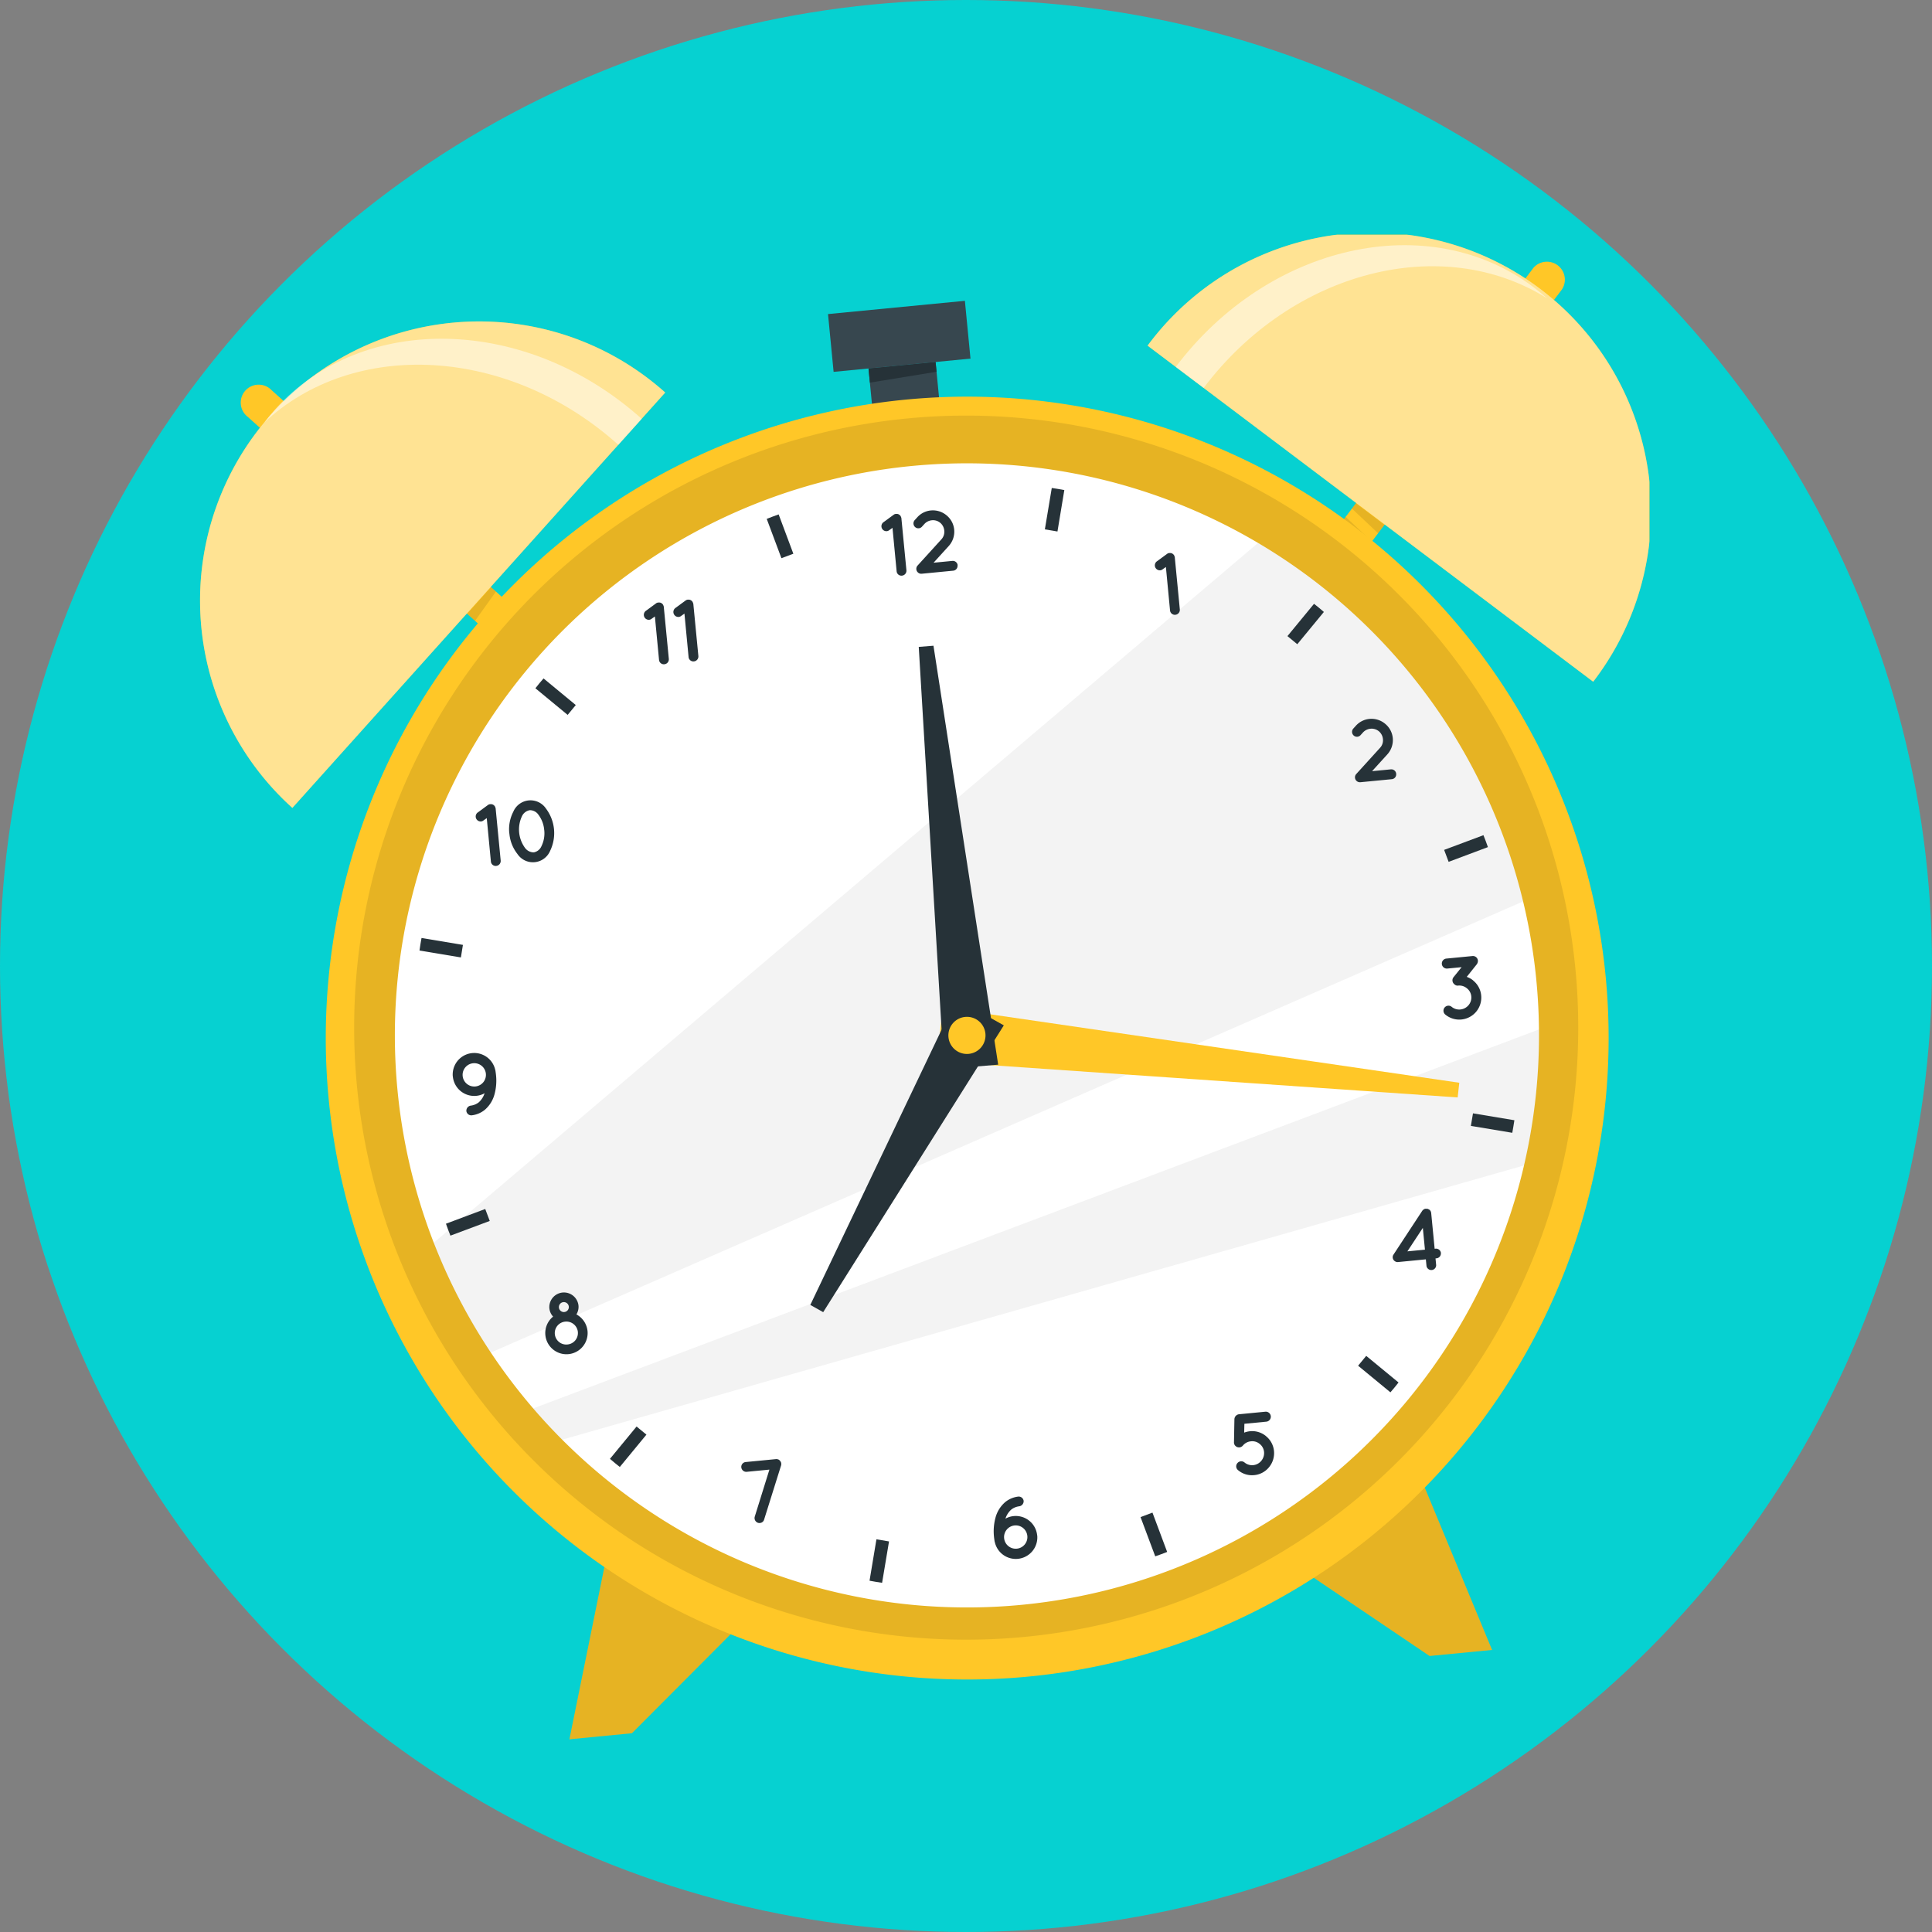 <svg xmlns="http://www.w3.org/2000/svg" xmlns:xlink="http://www.w3.org/1999/xlink" width="140" height="140" viewBox="0 0 140 140">
  <rect x="0" y="0" width="140" height="140" fill="#808080" stroke="none"/>
  <defs>
    <clipPath id="clip-path">
      <rect id="Rectángulo_344370" data-name="Rectángulo 344370" width="105.058" height="109.034" fill="none"/>
    </clipPath>
    <clipPath id="clip-path-3">
      <rect id="Rectángulo_344355" data-name="Rectángulo 344355" width="2.361" height="2.177" fill="none"/>
    </clipPath>
    <clipPath id="clip-path-5">
      <rect id="Rectángulo_344357" data-name="Rectángulo 344357" width="36.372" height="32.404" fill="none"/>
    </clipPath>
    <clipPath id="clip-path-6">
      <rect id="Rectángulo_344358" data-name="Rectángulo 344358" width="26.912" height="10.343" fill="none"/>
    </clipPath>
    <clipPath id="clip-path-7">
      <rect id="Rectángulo_344359" data-name="Rectángulo 344359" width="2.092" height="2.445" fill="none"/>
    </clipPath>
    <clipPath id="clip-path-9">
      <rect id="Rectángulo_344361" data-name="Rectángulo 344361" width="33.734" height="35.275" fill="none"/>
    </clipPath>
    <clipPath id="clip-path-10">
      <rect id="Rectángulo_344362" data-name="Rectángulo 344362" width="27.365" height="7.688" fill="none"/>
    </clipPath>
    <clipPath id="clip-path-11">
      <rect id="Rectángulo_344363" data-name="Rectángulo 344363" width="12.241" height="12.993" fill="none"/>
    </clipPath>
    <clipPath id="clip-path-12">
      <rect id="Rectángulo_344364" data-name="Rectángulo 344364" width="13.583" height="12.685" fill="none"/>
    </clipPath>
    <clipPath id="clip-path-13">
      <rect id="Rectángulo_344367" data-name="Rectángulo 344367" width="88.708" height="88.708" fill="none"/>
    </clipPath>
    <clipPath id="clip-path-14">
      <rect id="Rectángulo_344368" data-name="Rectángulo 344368" width="80.104" height="64.98" fill="none"/>
    </clipPath>
  </defs>
  <g id="Grupo_983939" data-name="Grupo 983939" transform="translate(-730 -558)">
    <circle id="Elipse_5839" data-name="Elipse 5839" cx="70" cy="70" r="70" transform="translate(730 558)" fill="#06d1d1"/>
    <g id="Grupo_983585" data-name="Grupo 983585" transform="translate(744.471 575)">
      <g id="Grupo_983584" data-name="Grupo 983584" clip-path="url(#clip-path)">
        <g id="Grupo_983583" data-name="Grupo 983583">
          <g id="Grupo_983582" data-name="Grupo 983582" clip-path="url(#clip-path)">
            <path id="Trazado_718048" data-name="Trazado 718048" d="M259.4,26.629l-2.07-1.561L271.4,6.407a1.3,1.3,0,0,1,2.07,1.561Z" transform="translate(-174.752 -4.001)" fill="#ffc727"/>
            <g id="Grupo_983548" data-name="Grupo 983548" transform="translate(82.574 20.451)" opacity="0.1">
              <g id="Grupo_983547" data-name="Grupo 983547">
                <g id="Grupo_983546" data-name="Grupo 983546" clip-path="url(#clip-path-3)">
                  <path id="Trazado_718049" data-name="Trazado 718049" d="M257.79,63.733l1.9,1.792-.291.385-2.07-1.561Z" transform="translate(-257.326 -63.733)"/>
                </g>
              </g>
            </g>
            <g id="Grupo_983551" data-name="Grupo 983551" transform="translate(83.492 19.463)" opacity="0.1">
              <g id="Grupo_983550" data-name="Grupo 983550">
                <g id="Grupo_983549" data-name="Grupo 983549" clip-path="url(#clip-path-3)">
                  <path id="Trazado_718050" data-name="Trazado 718050" d="M262.084,62.832l-1.9-1.792.291-.385,2.07,1.561Z" transform="translate(-260.187 -60.654)"/>
                </g>
              </g>
            </g>
            <path id="Trazado_718051" data-name="Trazado 718051" d="M246.339,32.4,214.047,8.046A20.224,20.224,0,1,1,246.339,32.4" transform="translate(-145.361 0.001)" fill="#ffc727"/>
            <g id="Grupo_983554" data-name="Grupo 983554" transform="translate(68.686)" opacity="0.5">
              <g id="Grupo_983553" data-name="Grupo 983553">
                <g id="Grupo_983552" data-name="Grupo 983552" clip-path="url(#clip-path-5)">
                  <path id="Trazado_718052" data-name="Trazado 718052" d="M246.339,32.4,214.047,8.046A20.224,20.224,0,1,1,246.339,32.4" transform="translate(-214.047 0.001)" fill="#fff"/>
                </g>
              </g>
            </g>
            <g id="Grupo_983557" data-name="Grupo 983557" transform="translate(70.729 0.768)" opacity="0.5">
              <g id="Grupo_983556" data-name="Grupo 983556">
                <g id="Grupo_983555" data-name="Grupo 983555" clip-path="url(#clip-path-6)">
                  <path id="Trazado_718053" data-name="Trazado 718053" d="M247.325,6.248c-7.582-4.767-18.466-2.029-24.891,6.489l-2.021-1.525c6.727-8.918,18.338-11.5,25.934-5.77.34.257.665.525.978.806" transform="translate(-220.413 -2.394)" fill="#fff"/>
                </g>
              </g>
            </g>
            <path id="Trazado_718054" data-name="Trazado 718054" d="M27.318,51.972l1.732-1.93L11.656,34.429a1.3,1.3,0,1,0-1.732,1.93Z" transform="translate(-6.447 -23.156)" fill="#ffc727"/>
            <g id="Grupo_983560" data-name="Grupo 983560" transform="translate(20.511 26.372)" opacity="0.1">
              <g id="Grupo_983559" data-name="Grupo 983559">
                <g id="Grupo_983558" data-name="Grupo 983558" clip-path="url(#clip-path-7)">
                  <path id="Trazado_718055" data-name="Trazado 718055" d="M65.437,82.183,63.919,84.3l.359.322,1.732-1.93Z" transform="translate(-63.919 -82.183)"/>
                </g>
              </g>
            </g>
            <g id="Grupo_983563" data-name="Grupo 983563" transform="translate(19.376 25.545)" opacity="0.1">
              <g id="Grupo_983562" data-name="Grupo 983562">
                <g id="Grupo_983561" data-name="Grupo 983561" clip-path="url(#clip-path-7)">
                  <path id="Trazado_718056" data-name="Trazado 718056" d="M60.957,82.052l1.518-2.122-.359-.322-1.732,1.93Z" transform="translate(-60.383 -79.607)"/>
                </g>
              </g>
            </g>
            <path id="Trazado_718057" data-name="Trazado 718057" d="M6.715,54.813l27.019-30.1a20.224,20.224,0,0,0-27.019,30.1" transform="translate(0 -13.269)" fill="#ffc727"/>
            <g id="Grupo_983566" data-name="Grupo 983566" transform="translate(0 6.27)" opacity="0.5">
              <g id="Grupo_983565" data-name="Grupo 983565">
                <g id="Grupo_983564" data-name="Grupo 983564" clip-path="url(#clip-path-9)">
                  <path id="Trazado_718058" data-name="Trazado 718058" d="M6.715,54.813l27.019-30.1a20.224,20.224,0,0,0-27.019,30.1" transform="translate(0 -19.538)" fill="#fff"/>
                </g>
              </g>
            </g>
            <g id="Grupo_983569" data-name="Grupo 983569" transform="translate(4.66 7.544)" opacity="0.5">
              <g id="Grupo_983568" data-name="Grupo 983568">
                <g id="Grupo_983567" data-name="Grupo 983567" clip-path="url(#clip-path-10)">
                  <path id="Trazado_718059" data-name="Trazado 718059" d="M14.523,29.6C21.049,23.471,32.257,24.07,40.2,31.2l1.691-1.884c-8.312-7.461-20.2-7.768-26.56-.687-.285.317-.552.643-.805.978" transform="translate(-14.523 -23.51)" fill="#fff"/>
                </g>
              </g>
            </g>
            <path id="Trazado_718060" data-name="Trazado 718060" d="M86.137,299.294,83.5,312.288l4.528-.439,7.713-7.74Z" transform="translate(-56.708 -203.253)" fill="#ffc727"/>
            <g id="Grupo_983572" data-name="Grupo 983572" transform="translate(26.795 96.041)" opacity="0.1">
              <g id="Grupo_983571" data-name="Grupo 983571">
                <g id="Grupo_983570" data-name="Grupo 983570" clip-path="url(#clip-path-11)">
                  <path id="Trazado_718061" data-name="Trazado 718061" d="M86.137,299.294,83.5,312.288l4.528-.439,7.713-7.74Z" transform="translate(-83.503 -299.294)"/>
                </g>
              </g>
            </g>
            <path id="Trazado_718062" data-name="Trazado 718062" d="M258.017,281.449l5.078,12.246-4.528.438-9.055-6.116Z" transform="translate(-169.446 -191.135)" fill="#ffc727"/>
            <g id="Grupo_983575" data-name="Grupo 983575" transform="translate(80.066 90.315)" opacity="0.1">
              <g id="Grupo_983574" data-name="Grupo 983574">
                <g id="Grupo_983573" data-name="Grupo 983573" clip-path="url(#clip-path-12)">
                  <path id="Trazado_718063" data-name="Trazado 718063" d="M258.017,281.449l5.078,12.246-4.528.438-9.055-6.116Z" transform="translate(-249.512 -281.449)"/>
                </g>
              </g>
            </g>
            <rect id="Rectángulo_344365" data-name="Rectángulo 344365" width="9.965" height="4.207" transform="translate(45.53 5.759) rotate(-5.531)" fill="#37474f"/>
            <rect id="Rectángulo_344366" data-name="Rectángulo 344366" width="4.884" height="3.95" transform="translate(48.465 9.701) rotate(-5.532)" fill="#37474f"/>
            <path id="Trazado_718064" data-name="Trazado 718064" d="M155.961,29.474l-4.83.788-.1-1.026,4.861-.471Z" transform="translate(-102.567 -19.535)" fill="#263238"/>
            <path id="Trazado_718065" data-name="Trazado 718065" d="M104.495,47.2a46.48,46.48,0,1,1-65.427,6.335A46.48,46.48,0,0,1,104.495,47.2" transform="translate(-19.333 -24.857)" fill="#ffc727"/>
            <g id="Grupo_983578" data-name="Grupo 983578" transform="translate(11.189 13.113)" opacity="0.1">
              <g id="Grupo_983577" data-name="Grupo 983577">
                <g id="Grupo_983576" data-name="Grupo 983576" clip-path="url(#clip-path-13)">
                  <path id="Trazado_718066" data-name="Trazado 718066" d="M123.366,80.945a44.351,44.351,0,1,1-48.419-39.87,44.351,44.351,0,0,1,48.419,39.87" transform="translate(-34.867 -40.866)"/>
                </g>
              </g>
            </g>
            <path id="Trazado_718067" data-name="Trazado 718067" d="M126.783,89.106A41.454,41.454,0,1,1,81.527,51.839a41.454,41.454,0,0,1,45.257,37.266" transform="translate(-29.925 -35.072)" fill="#fff"/>
            <g id="Grupo_983581" data-name="Grupo 983581" transform="translate(16.951 22.345)" opacity="0.05">
              <g id="Grupo_983580" data-name="Grupo 983580">
                <g id="Grupo_983579" data-name="Grupo 983579" clip-path="url(#clip-path-14)">
                  <path id="Trazado_718068" data-name="Trazado 718068" d="M131.775,95.608,56.965,128.3a41.131,41.131,0,0,1-4.141-7.952l59.742-50.717a41.416,41.416,0,0,1,19.21,25.975" transform="translate(-52.824 -69.633)"/>
                  <path id="Trazado_718069" data-name="Trazado 718069" d="M148.189,179.493a41.313,41.313,0,0,1-1.072,9.851L77.4,209.22c-.729-.726-1.432-1.484-2.1-2.265Z" transform="translate(-68.088 -144.24)"/>
                </g>
              </g>
            </g>
            <path id="Trazado_718070" data-name="Trazado 718070" d="M248.276,83.964l-1.927,2.34-.714-.588,1.926-2.34c.122.092.242.191.363.29s.238.2.352.3" transform="translate(-166.813 -56.621)" fill="#263238"/>
            <path id="Trazado_718071" data-name="Trazado 718071" d="M191.769,60.373l-.913-.154.5-3c.3.044.61.094.91.152Z" transform="translate(-129.612 -38.859)" fill="#263238"/>
            <path id="Trazado_718072" data-name="Trazado 718072" d="M129.974,66.035l-.864.324-1.065-2.849c.286-.112.574-.223.864-.324Z" transform="translate(-86.956 -42.91)" fill="#263238"/>
            <path id="Trazado_718073" data-name="Trazado 718073" d="M78.726,102.154l-.588.714L75.8,100.939c.092-.122.191-.242.29-.363s.2-.238.3-.351Z" transform="translate(-51.474 -68.064)" fill="#263238"/>
            <path id="Trazado_718074" data-name="Trazado 718074" d="M52.644,160.251l-3-.5c.041-.305.092-.607.147-.909l3,.5Z" transform="translate(-33.717 -107.872)" fill="#263238"/>
            <path id="Trazado_718075" data-name="Trazado 718075" d="M58.787,220.9l-2.849,1.065c-.115-.283-.223-.574-.324-.864l2.846-1.067Z" transform="translate(-37.769 -149.426)" fill="#263238"/>
            <path id="Trazado_718076" data-name="Trazado 718076" d="M95.288,269.748l-1.929,2.342c-.122-.092-.24-.189-.36-.288s-.241-.2-.354-.3l1.929-2.342Z" transform="translate(-62.916 -182.789)" fill="#263238"/>
            <path id="Trazado_718077" data-name="Trazado 718077" d="M152.173,297.783c-.3-.044-.61-.094-.91-.152l.5-3,.912.154Z" transform="translate(-102.724 -200.087)" fill="#263238"/>
            <path id="Trazado_718078" data-name="Trazado 718078" d="M214.39,291.452c-.286.113-.572.22-.864.319l-1.065-2.844.864-.324Z" transform="translate(-144.284 -195.993)" fill="#263238"/>
            <path id="Trazado_718079" data-name="Trazado 718079" d="M264.231,255.5c-.1.12-.2.241-.3.354l-2.342-1.929.588-.714,2.342,1.929c-.092.122-.189.24-.288.36" transform="translate(-177.647 -171.96)" fill="#263238"/>
            <path id="Trazado_718080" data-name="Trazado 718080" d="M290.059,199.851l-3-.5.152-.91,3,.5c-.044.3-.1.607-.152.91" transform="translate(-194.944 -134.764)" fill="#263238"/>
            <path id="Trazado_718081" data-name="Trazado 718081" d="M284.189,136.489l-2.846,1.067-.326-.866,2.849-1.065c.115.283.223.574.324.864" transform="translate(-190.841 -92.104)" fill="#263238"/>
            <path id="Trazado_718082" data-name="Trazado 718082" d="M204.186,181.033l-37.747-2.609.437-3.917,37.429,5.462Z" transform="translate(-113.03 -118.509)" fill="#ffc727"/>
            <path id="Trazado_718083" data-name="Trazado 718083" d="M163.445,92.841l4.689,30.358-3.928.327-1.828-30.6Z" transform="translate(-110.273 -63.049)" fill="#263238"/>
            <path id="Trazado_718084" data-name="Trazado 718084" d="M137.889,194.752l10.583-22.185,3.439,1.926-13.088,20.783Z" transform="translate(-93.642 -117.192)" fill="#263238"/>
            <path id="Trazado_718085" data-name="Trazado 718085" d="M171.75,177.86a1.345,1.345,0,1,1-1.469-1.209,1.345,1.345,0,0,1,1.469,1.209" transform="translate(-114.814 -119.961)" fill="#ffc727"/>
            <path id="Trazado_718086" data-name="Trazado 718086" d="M155.372,63.376l.365,3.772a.358.358,0,0,1-.324.386.348.348,0,0,1-.386-.318l-.3-3.145-.242.172a.323.323,0,0,1-.174.069.36.36,0,0,1-.249-.641l.741-.543c.006-.007.019-.008.024-.015s.018-.015.03-.022.025-.009.038-.01a.037.037,0,0,1,.025-.009.11.11,0,0,1,.044-.011l.02,0h.006l.045,0a.038.038,0,0,0,.026,0,.069.069,0,0,1,.04.009.039.039,0,0,1,.026,0c.02.011.027.017.04.016a.083.083,0,0,0,.027.017c.007.006.021.011.028.017a.1.1,0,0,1,.028.023.084.084,0,0,1,.022.024l.028.023.008.012c0,.006.008.012.008.019s.014.018.016.03.009.025.016.031a.3.3,0,0,0,.01.031.055.055,0,0,0,.017.043l0,.019" transform="translate(-104.525 -42.821)" fill="#263238"/>
            <path id="Trazado_718087" data-name="Trazado 718087" d="M164.36,66.268a.348.348,0,0,1-.317.386l-2.264.219h-.013a.346.346,0,0,1-.273-.09.355.355,0,0,1-.029-.5l1.727-1.9a.807.807,0,0,0,.209-.64.833.833,0,0,0-.265-.536A.815.815,0,0,0,162.5,63a.841.841,0,0,0-.536.265l-.181.2a.35.35,0,0,1-.5.023.356.356,0,0,1-.023-.5l.181-.2a1.515,1.515,0,0,1,.991-.5,1.546,1.546,0,0,1,1.187.4,1.516,1.516,0,0,1,.5.991,1.548,1.548,0,0,1-.395,1.187l-1.1,1.21,1.362-.132a.354.354,0,0,1,.386.324" transform="translate(-109.446 -42.299)" fill="#263238"/>
            <path id="Trazado_718088" data-name="Trazado 718088" d="M217.113,72.211l.365,3.772a.358.358,0,0,1-.324.386.348.348,0,0,1-.386-.318l-.3-3.145-.241.172a.321.321,0,0,1-.174.068.36.36,0,0,1-.249-.641l.741-.543c.006-.007.019-.008.024-.015s.018-.015.03-.022.025-.009.038-.01a.036.036,0,0,1,.025-.009.108.108,0,0,1,.044-.011l.019,0h.006l.045,0a.038.038,0,0,0,.026,0,.068.068,0,0,1,.04.009.038.038,0,0,1,.026,0c.021.011.028.017.041.016a.081.081,0,0,0,.027.017c.007.006.021.011.028.017a.091.091,0,0,1,.028.023.089.089,0,0,1,.022.024l.028.023.008.012c0,.006.007.012.008.019s.015.018.016.03.009.025.016.031a.223.223,0,0,0,.01.031c0,.019,0,.032.017.043l0,.019" transform="translate(-146.454 -48.82)" fill="#263238"/>
            <path id="Trazado_718089" data-name="Trazado 718089" d="M101.718,83.384l.365,3.772a.358.358,0,0,1-.324.386.348.348,0,0,1-.386-.318l-.3-3.145-.242.172a.323.323,0,0,1-.174.069.36.36,0,0,1-.249-.641l.741-.543c.006-.007.019-.008.024-.015s.018-.015.03-.022.025-.009.038-.01a.037.037,0,0,1,.025-.009.11.11,0,0,1,.044-.011l.02,0h.006l.045,0a.038.038,0,0,0,.026,0,.069.069,0,0,1,.04.009.039.039,0,0,1,.026,0c.02.011.027.017.04.016a.093.093,0,0,0,.028.017c.007.006.021.011.028.017a.1.1,0,0,1,.028.023.084.084,0,0,1,.021.024l.028.023.008.012c0,.006.008.012.008.019s.014.018.016.03.009.025.016.031a.281.281,0,0,0,.01.031.055.055,0,0,0,.017.043l0,.019" transform="translate(-68.088 -56.408)" fill="#263238"/>
            <path id="Trazado_718090" data-name="Trazado 718090" d="M108.391,82.738l.365,3.772a.358.358,0,0,1-.324.386.348.348,0,0,1-.386-.318l-.3-3.145-.242.172a.323.323,0,0,1-.174.069.36.36,0,0,1-.249-.641l.741-.543c.006-.007.019-.008.024-.015s.018-.015.03-.022.025-.009.038-.01a.039.039,0,0,1,.025-.009.115.115,0,0,1,.044-.011l.019,0h.006l.045,0a.038.038,0,0,0,.026,0,.069.069,0,0,1,.04.009.038.038,0,0,1,.026,0c.021.011.028.017.04.016a.083.083,0,0,0,.027.017c.007.006.021.011.028.017a.1.1,0,0,1,.028.023.084.084,0,0,1,.021.024l.028.023.008.012c0,.007.008.013.008.019s.014.018.016.03.009.025.016.031a.28.28,0,0,0,.01.031.055.055,0,0,0,.017.043l0,.019" transform="translate(-72.62 -55.969)" fill="#263238"/>
            <path id="Trazado_718091" data-name="Trazado 718091" d="M263.42,113.351a.348.348,0,0,1-.318.386l-2.263.219h-.013a.347.347,0,0,1-.273-.09.355.355,0,0,1-.029-.5l1.726-1.9a.8.8,0,0,0,.21-.64.834.834,0,0,0-.265-.536.815.815,0,0,0-.64-.209.844.844,0,0,0-.536.265l-.181.2a.349.349,0,0,1-.5.022.355.355,0,0,1-.023-.5l.181-.2a1.516,1.516,0,0,1,.991-.5,1.547,1.547,0,0,1,1.187.4,1.517,1.517,0,0,1,.5.991,1.548,1.548,0,0,1-.4,1.187l-1.1,1.21,1.362-.132a.354.354,0,0,1,.386.324" transform="translate(-176.719 -74.274)" fill="#263238"/>
            <path id="Trazado_718092" data-name="Trazado 718092" d="M63.75,128.922l.365,3.772a.358.358,0,0,1-.324.386.348.348,0,0,1-.386-.318l-.3-3.145-.242.172a.323.323,0,0,1-.174.069.36.36,0,0,1-.249-.641l.741-.543c.006-.007.019-.008.024-.015s.018-.015.03-.022.025-.009.038-.01a.039.039,0,0,1,.025-.009.115.115,0,0,1,.044-.011l.019,0h.006l.045,0a.038.038,0,0,0,.026,0,.069.069,0,0,1,.04.009.039.039,0,0,1,.026,0c.02.011.027.017.04.016a.086.086,0,0,0,.028.017c.007.006.02.011.027.017a.1.1,0,0,1,.028.023.089.089,0,0,1,.022.024l.028.023.008.012c0,.007.008.013.008.019s.014.018.016.03.009.025.016.031a.251.251,0,0,0,.01.031.055.055,0,0,0,.017.044l0,.019" transform="translate(-42.304 -87.333)" fill="#263238"/>
            <path id="Trazado_718093" data-name="Trazado 718093" d="M69.9,130.155a2.752,2.752,0,0,1,.287-1.57,1.352,1.352,0,0,1,2.372-.23,2.953,2.953,0,0,1,.3,3.056,1.352,1.352,0,0,1-2.372.229,2.767,2.767,0,0,1-.583-1.486m2.525-.245a2.134,2.134,0,0,0-.417-1.108.746.746,0,0,0-.632-.332.772.772,0,0,0-.57.449,2.263,2.263,0,0,0,.219,2.27.783.783,0,0,0,.646.337.755.755,0,0,0,.556-.454,2.108,2.108,0,0,0,.2-1.161" transform="translate(-47.464 -86.759)" fill="#263238"/>
            <path id="Trazado_718094" data-name="Trazado 718094" d="M57.138,186.5a1.559,1.559,0,0,1,3.079-.459c0,.006,0,.006.007.012.018.121.036.242.048.363a3.762,3.762,0,0,1-.1,1.332,2.248,2.248,0,0,1-.719,1.173,1.84,1.84,0,0,1-.93.393.359.359,0,0,1-.4-.3.372.372,0,0,1,.309-.4,1.177,1.177,0,0,0,.584-.237,1.485,1.485,0,0,0,.426-.661,1.522,1.522,0,0,1-.6.187,1.557,1.557,0,0,1-1.7-1.4m.709-.069a.845.845,0,1,0,1.681-.163.845.845,0,0,0-1.681.163" transform="translate(-38.798 -125.495)" fill="#263238"/>
            <path id="Trazado_718095" data-name="Trazado 718095" d="M282.77,164.7a1.569,1.569,0,0,1,.575,1.074,1.594,1.594,0,0,1-2.6,1.388.363.363,0,0,1,.462-.561.856.856,0,0,0,.632.191.881.881,0,0,0,.589-.309.86.86,0,0,0,.2-.639.835.835,0,0,0-.314-.583.862.862,0,0,0-.632-.2.317.317,0,0,1-.273-.09c-.006,0-.006,0-.007-.006a.365.365,0,0,1-.063-.51l.588-.728-1.036.1a.363.363,0,0,1-.07-.723l1.886-.183a.36.36,0,0,1,.4.323.379.379,0,0,1-.028.177.446.446,0,0,1-.055.1l-.725.909a1.455,1.455,0,0,1,.478.27" transform="translate(-190.484 -110.642)" fill="#263238"/>
            <path id="Trazado_718096" data-name="Trazado 718096" d="M272.887,223.171a.354.354,0,0,1-.324.386l-.064.006.047.486a.353.353,0,0,1-.7.068l-.047-.486-2,.194h-.013a.314.314,0,0,1-.225-.056.343.343,0,0,1-.105-.486l2.081-3.17c.006,0,.006-.007.012-.014a.089.089,0,0,0,.017-.028.069.069,0,0,0,.03-.022c.006-.007.018-.015.024-.021a.068.068,0,0,1,.037-.017c.005-.013.011-.02.024-.021s.019-.009.037-.017a.042.042,0,0,0,.025-.009l.044,0h.026l.039,0a.057.057,0,0,0,.032,0c.007.005.026,0,.04.009s.02,0,.026,0,.028.017.035.023.02.011.034.016a.006.006,0,0,1,.007.005c.006,0,.02,0,.021.011l.028.023c.007.006.015.018.022.023a.19.19,0,0,1,.029.03.049.049,0,0,0,.015.025.271.271,0,0,1,.016.037c0,.006.009.019.009.025a.071.071,0,0,1,.01.038c0,.013.008.018.01.031l0,.019.25,2.583.064-.006a.358.358,0,0,1,.392.317m-1.312-1.822-1.119,1.7,1.272-.123Z" transform="translate(-182.947 -149.373)" fill="#263238"/>
            <path id="Trazado_718097" data-name="Trazado 718097" d="M81.1,241.64a1.535,1.535,0,1,1-2.495-1.043,1.036,1.036,0,0,1-.272-.612,1.06,1.06,0,0,1,2.11-.2,1.036,1.036,0,0,1-.15.653,1.542,1.542,0,0,1,.807,1.206m-.7.067a.836.836,0,0,0-.906-.751.832.832,0,1,0,.16,1.656.831.831,0,0,0,.745-.9m-1.374-1.79a.36.36,0,1,0,.716-.069.36.36,0,0,0-.716.069" transform="translate(-52.996 -162.191)" fill="#263238"/>
            <path id="Trazado_718098" data-name="Trazado 718098" d="M235.882,267.592a1.573,1.573,0,0,1,.575,1.08,1.6,1.6,0,0,1-.358,1.164,1.57,1.57,0,0,1-1.074.575h-.013a1.556,1.556,0,0,1-1.158-.359.353.353,0,0,1-.049-.511.365.365,0,0,1,.511-.05.86.86,0,0,0,1.221-.118.872.872,0,0,0,.2-.632.839.839,0,0,0-.315-.589.829.829,0,0,0-.632-.191.852.852,0,0,0-.589.309.365.365,0,0,1-.512.049c-.028-.023-.05-.054-.078-.076,0-.013,0-.019-.008-.019a.049.049,0,0,0-.016-.03c0-.019-.009-.031-.011-.044s-.007-.006-.008-.012a.319.319,0,0,1-.011-.109l.031-1.674a.391.391,0,0,1,.135-.271c.012-.007.019-.008.024-.015s.012-.008.018-.014a.353.353,0,0,1,.163-.055l1.886-.183a.363.363,0,1,1,.07.722l-1.573.152-.015.64a1.647,1.647,0,0,1,.423-.1,1.571,1.571,0,0,1,1.164.358" transform="translate(-158.609 -180.518)" fill="#263238"/>
            <path id="Trazado_718099" data-name="Trazado 718099" d="M125.188,276.967l-1.233,3.934a.337.337,0,0,1-.305.242.351.351,0,0,1-.137-.013.364.364,0,0,1-.236-.442l1.063-3.413-1.65.16a.362.362,0,0,1-.386-.324.352.352,0,0,1,.317-.385l2.193-.212a.239.239,0,0,1,.064,0,.576.576,0,0,1,.139.038l.021.017a.048.048,0,0,1,.028.023.1.1,0,0,0,.028.023.089.089,0,0,0,.021.024.067.067,0,0,1,.016.031.111.111,0,0,0,.029.03c0,.006.009.025.01.031s.008.019.016.031a.517.517,0,0,1,.013.141c0,.026-.008.046-.013.066" transform="translate(-83.057 -187.781)" fill="#263238"/>
            <path id="Trazado_718100" data-name="Trazado 718100" d="M182.456,287.79a1.559,1.559,0,0,1-3.079.46c0-.006,0-.006-.008-.012-.018-.121-.036-.242-.048-.363a3.769,3.769,0,0,1,.1-1.332,2.247,2.247,0,0,1,.719-1.173,1.838,1.838,0,0,1,.93-.393.359.359,0,0,1,.4.3.372.372,0,0,1-.309.4,1.179,1.179,0,0,0-.584.237,1.476,1.476,0,0,0-.426.661,1.513,1.513,0,0,1,.6-.187,1.557,1.557,0,0,1,1.7,1.4m-.71.069a.845.845,0,1,0-1.681.163.845.845,0,0,0,1.681-.163" transform="translate(-121.765 -193.527)" fill="#263238"/>
          </g>
        </g>
      </g>
    </g>
  </g>
</svg>
